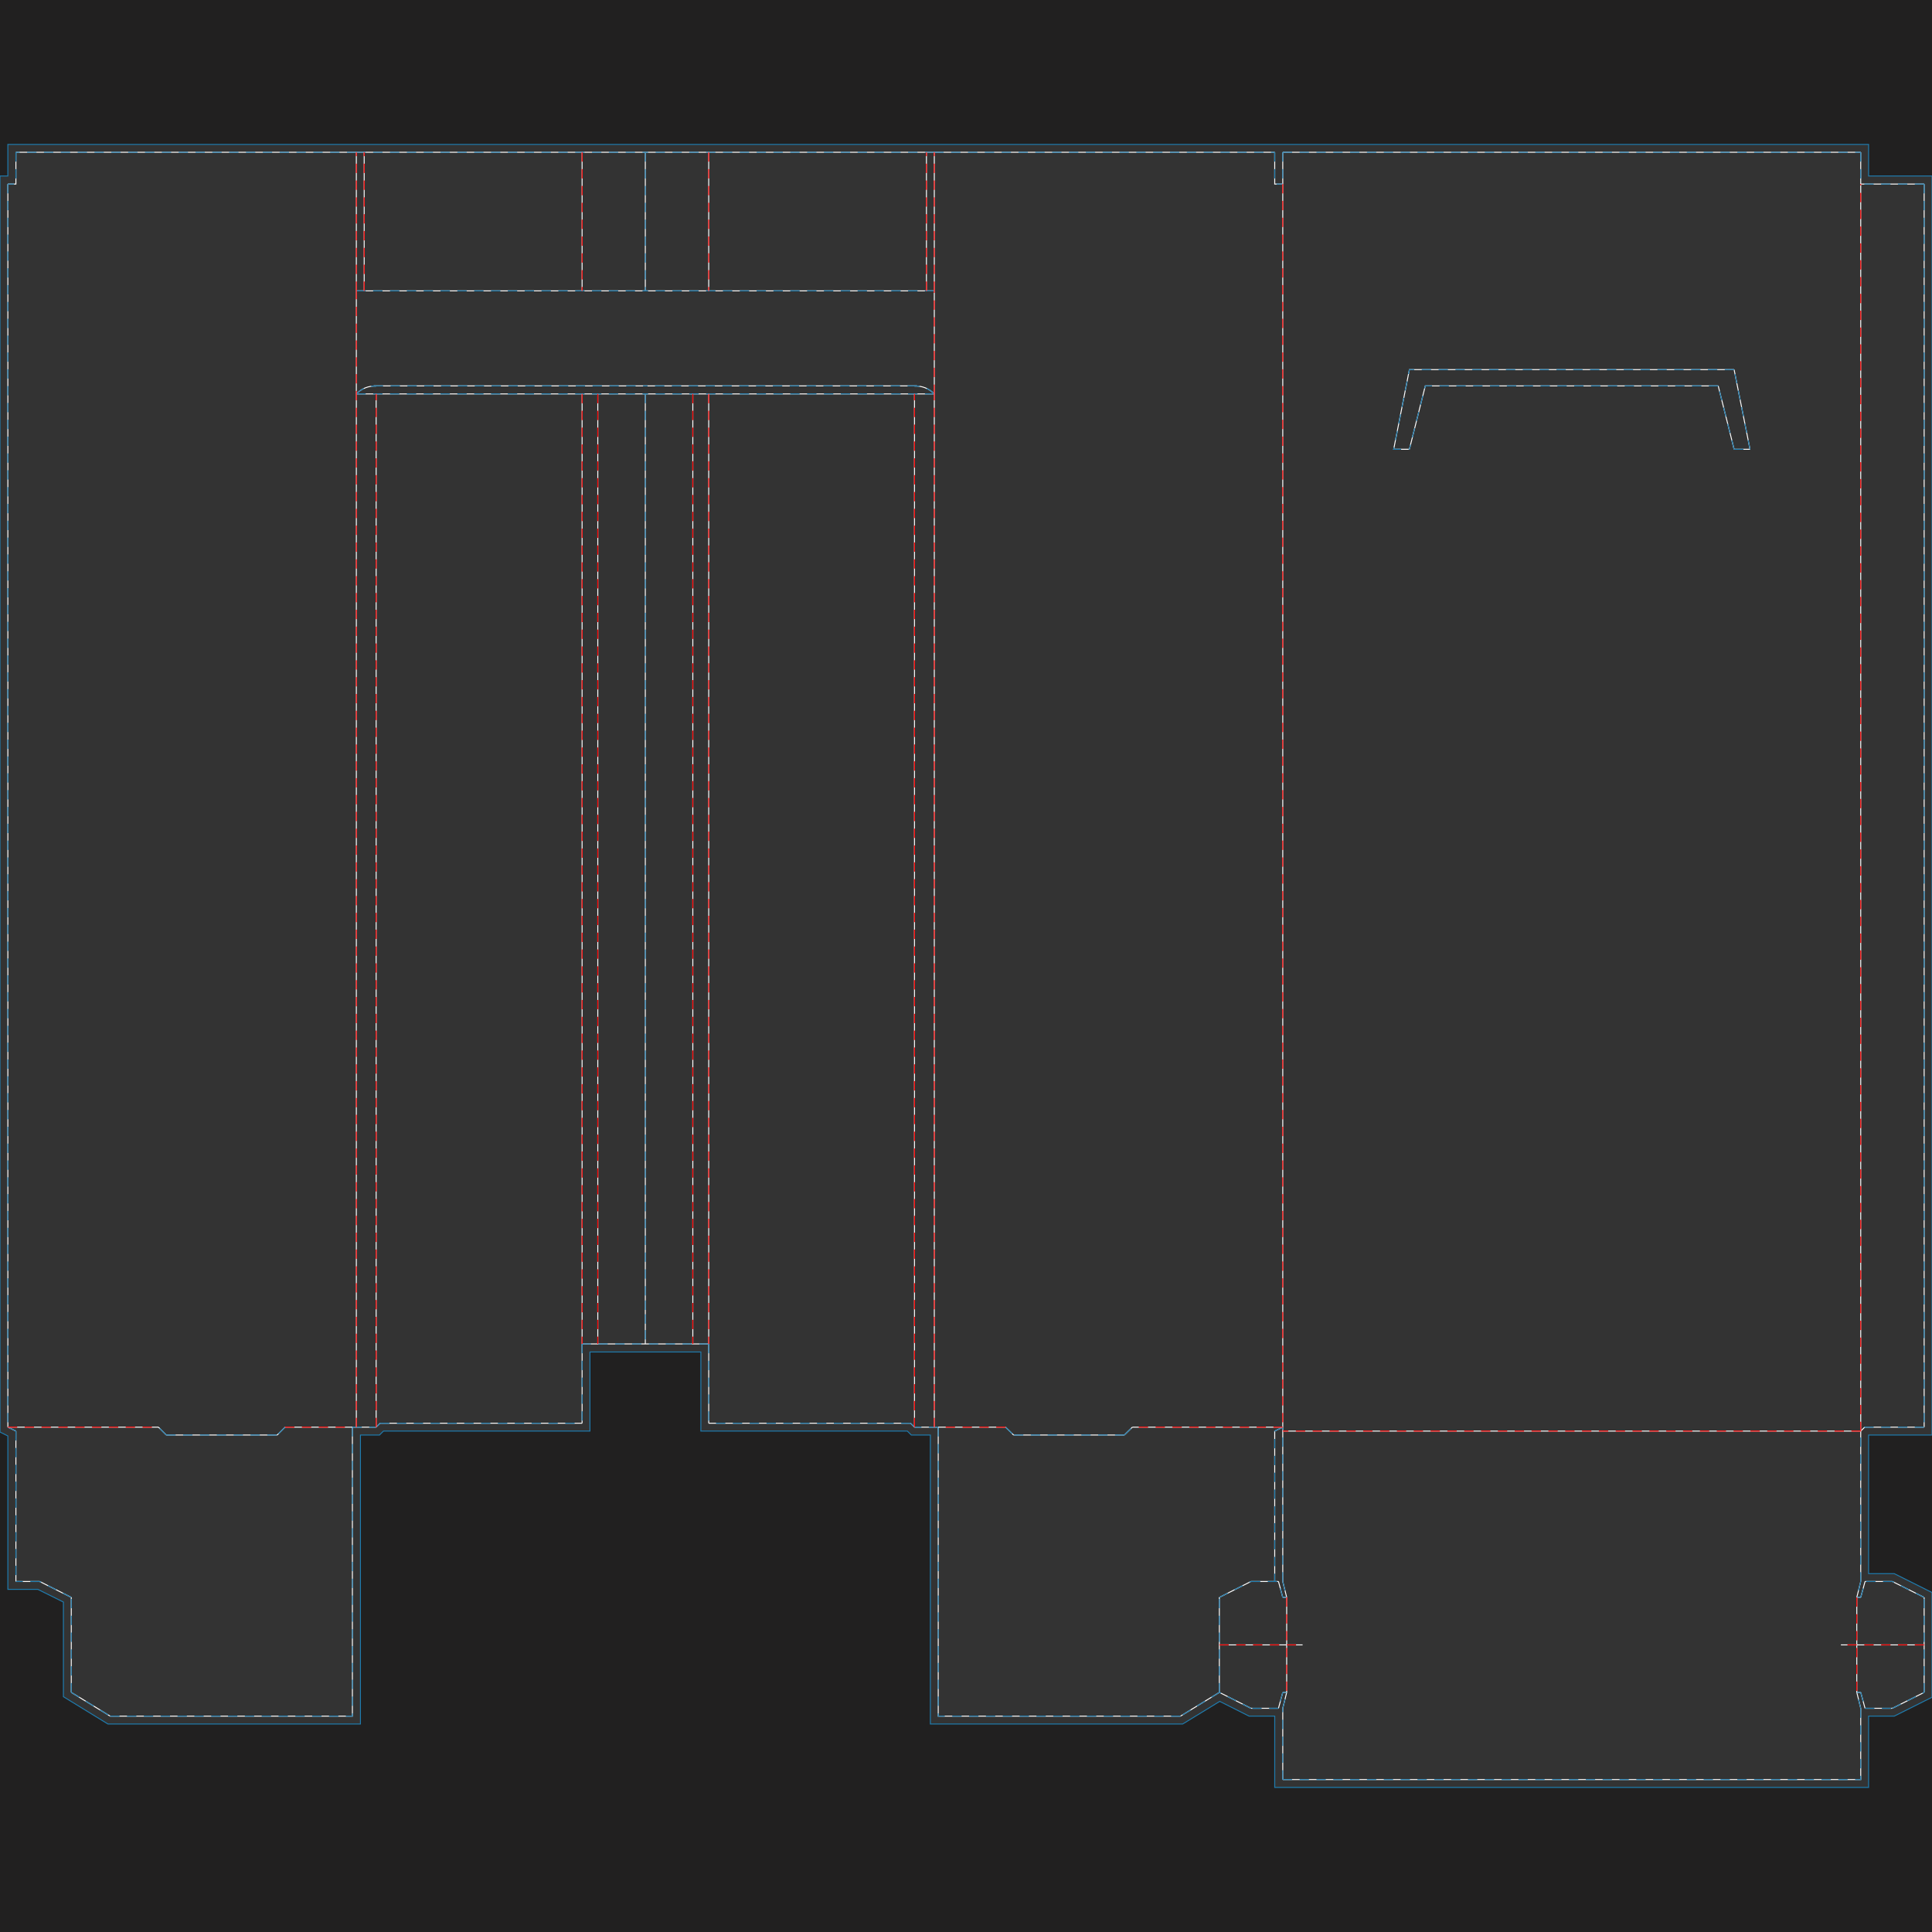 <?xml version="1.0" encoding="UTF-8"?>
<svg xmlns="http://www.w3.org/2000/svg" version="1.1" viewBox="0 0 1032.9 1032.9">
  <rect x="0" y="0" width="1032.9" height="1032.9" fill="#333333" stroke="none"/>
  <defs>
    <style>
      .cls-1, .cls-2, .cls-3, .cls-4 {
        fill: none;
        stroke-miterlimit: 10;
        stroke-width: .5px;
      }

      .cls-1, .cls-4 {
        stroke: #1e7caf;
      }

      .cls-2 {
        stroke: #fff;
      }

      .cls-5 {
        fill: #212020;
      }

      .cls-3 {
        stroke: red;
      }

      .cls-3, .cls-4 {
        stroke-dasharray: 5 4 0 0;
      }
    </style>
  </defs>
  <!-- Generator: Adobe Illustrator 28.7.1, SVG Export Plug-In . SVG Version: 1.2.0 Build 142)  -->
  <g>
    <g id="Layer_1">
      <g id="UV_In_Body">
        <g>
          <polygon class="cls-5" points="999 917.5 999 955.6 681.5 955.6 681.5 917.5 667.8 917.5 652.1 909.6 632.3 921.7 497.4 921.7 497.4 767.2 487.2 767.2 485.1 765.1 374.7 765.1 374.7 722.8 315.4 722.8 315.4 765.1 205 765.1 202.9 767.2 192.7 767.2 192.7 921.7 57.7 921.7 33.9 907.1 33.9 856.5 20.2 849.7 4.2 849.7 4.2 767.7 0 765.6 0 1032.9 1032.9 1032.9 1032.9 907.4 1012.7 917.5 999 917.5"/>
          <polygon class="cls-5" points="999 841.3 1012.7 841.3 1032.9 851.4 1032.9 767.2 999 767.2 999 841.3"/>
          <polygon class="cls-5" points="0 0 0 94.1 4.2 94.1 4.2 77.2 999 77.2 999 94.1 1032.9 94.1 1032.9 0 0 0"/>
        </g>
        <g>
          <path class="cls-1" d="M681.5,917.5h-13.7l-15.7-7.9-19.8,12.1h-134.9v-154.5h-10.2l-2.1-2.1h-110.4v-42.3h-59.3v42.3h-110.4l-2.1,2.1h-10.2v154.5H57.7l-23.8-14.6v-50.6l-13.7-6.8H4.2v-82l-4.2-2.1V94.1h4.2v-16.9h994.8v16.9h33.9v673.1h-33.9v74.1h13.7l20.2,10.1v56l-20.2,10.1h-13.7v38.1h-317.5v-38.1h0Z"/>
          <g>
            <g>
              <polyline class="cls-2" points="8.5 81.4 8.5 98.4 4.2 98.4"/>
              <polyline class="cls-2" points="58.9 917.5 188.4 917.5 188.4 763"/>
              <polyline class="cls-2" points="1028.7 763 996.9 763 994.8 765.1"/>
              <line class="cls-2" x1="499.5" y1="81.4" x2="681.5" y2="81.4"/>
              <line class="cls-2" x1="685.8" y1="81.4" x2="685.8" y2="98.4"/>
              <line class="cls-2" x1="499.5" y1="81.4" x2="345" y2="81.4"/>
              <line class="cls-2" x1="499.5" y1="155.5" x2="345" y2="155.5"/>
              <line class="cls-2" x1="490.2" y1="206.3" x2="345" y2="206.3"/>
              <line class="cls-2" x1="345" y1="81.4" x2="345" y2="155.5"/>
              <line class="cls-2" x1="1028.7" y1="98.4" x2="1028.7" y2="763"/>
              <line class="cls-2" x1="685.8" y1="81.4" x2="994.8" y2="81.4"/>
              <line class="cls-2" x1="345" y1="210.6" x2="345" y2="695.3"/>
              <line class="cls-2" x1="499.5" y1="210.6" x2="345" y2="210.6"/>
              <line class="cls-2" x1="4.2" y1="98.4" x2="4.2" y2="763"/>
              <line class="cls-2" x1="190.5" y1="81.4" x2="345" y2="81.4"/>
              <line class="cls-2" x1="190.5" y1="155.5" x2="345" y2="155.5"/>
              <line class="cls-2" x1="199.8" y1="206.3" x2="345" y2="206.3"/>
              <line class="cls-2" x1="190.5" y1="210.6" x2="345" y2="210.6"/>
              <line class="cls-2" x1="190.5" y1="81.4" x2="8.5" y2="81.4"/>
              <line class="cls-2" x1="345" y1="702.7" x2="345" y2="711.1"/>
              <path class="cls-2" d="M499.5,210.6c-2.8-2.9-6.6-4.4-10.6-4.2"/>
              <path class="cls-2" d="M190.5,210.6c2.8-2.9,6.6-4.4,10.6-4.2"/>
              <polyline class="cls-2" points="927.1 197.6 753.5 197.6 745.1 240.2 753.5 240.2"/>
              <line class="cls-2" x1="935.6" y1="240.2" x2="927.1" y2="197.6"/>
              <line class="cls-2" x1="927.1" y1="240.2" x2="935.6" y2="240.2"/>
              <polyline class="cls-2" points="918.6 206.3 762 206.3 753.5 240.2"/>
              <line class="cls-2" x1="927.1" y1="240.2" x2="918.6" y2="206.3"/>
              <polyline class="cls-2" points="685.8 951.4 994.8 951.4 994.8 913.3"/>
              <polyline class="cls-2" points="631.1 917.5 501.6 917.5 501.6 763"/>
              <line class="cls-2" x1="1028.7" y1="854" x2="1011.7" y2="845.5"/>
              <line class="cls-2" x1="997.1" y1="913.3" x2="1011.7" y2="913.3"/>
              <line class="cls-2" x1="1028.7" y1="904.8" x2="1028.7" y2="854"/>
              <line class="cls-2" x1="994.8" y1="854" x2="992.7" y2="854"/>
              <line class="cls-2" x1="994.8" y1="845.5" x2="994.8" y2="765.1"/>
              <line class="cls-2" x1="1011.7" y1="913.3" x2="1028.7" y2="904.8"/>
              <line class="cls-2" x1="1011.7" y1="845.5" x2="997.1" y2="845.5"/>
              <line class="cls-2" x1="651.9" y1="854" x2="668.8" y2="845.5"/>
              <line class="cls-2" x1="683.5" y1="913.3" x2="668.8" y2="913.3"/>
              <line class="cls-2" x1="651.9" y1="904.8" x2="651.9" y2="854"/>
              <line class="cls-2" x1="685.8" y1="845.5" x2="685.8" y2="763"/>
              <line class="cls-2" x1="668.8" y1="913.3" x2="651.9" y2="904.8"/>
              <line class="cls-2" x1="668.8" y1="845.5" x2="683.5" y2="845.5"/>
              <line class="cls-2" x1="685.8" y1="951.4" x2="685.8" y2="913.3"/>
              <line class="cls-2" x1="651.9" y1="904.8" x2="631.1" y2="917.5"/>
              <polyline class="cls-2" points="501.6 763 499.5 763 488.9 763"/>
              <line class="cls-2" x1="203.2" y1="760.9" x2="311.2" y2="760.9"/>
              <line class="cls-2" x1="486.8" y1="760.9" x2="378.9" y2="760.9"/>
              <line class="cls-2" x1="488.9" y1="763" x2="486.8" y2="760.9"/>
              <line class="cls-2" x1="201.1" y1="763" x2="203.2" y2="760.9"/>
              <polyline class="cls-2" points="685.8 763 681.5 765.1 681.5 845.5"/>
              <line class="cls-2" x1="4.2" y1="763" x2="8.5" y2="765.1"/>
              <polyline class="cls-2" points="681.5 81.4 681.5 98.4 685.8 98.4"/>
              <line class="cls-2" x1="1028.7" y1="98.4" x2="994.8" y2="98.4"/>
              <line class="cls-2" x1="994.8" y1="81.4" x2="994.8" y2="98.4"/>
              <line class="cls-2" x1="188.4" y1="763" x2="201.1" y2="763"/>
              <line class="cls-2" x1="8.5" y1="765.1" x2="8.5" y2="845.5"/>
              <line class="cls-2" x1="38.1" y1="904.8" x2="58.9" y2="917.5"/>
              <line class="cls-2" x1="21.2" y1="845.5" x2="8.5" y2="845.5"/>
              <line class="cls-2" x1="38.1" y1="854" x2="21.2" y2="845.5"/>
              <line class="cls-2" x1="38.1" y1="904.8" x2="38.1" y2="854"/>
              <line class="cls-2" x1="88.9" y1="767.2" x2="84.7" y2="763"/>
              <line class="cls-2" x1="152.4" y1="763" x2="148.2" y2="767.2"/>
              <line class="cls-2" x1="88.9" y1="767.2" x2="148.2" y2="767.2"/>
              <line class="cls-2" x1="601.1" y1="767.2" x2="605.4" y2="763"/>
              <line class="cls-2" x1="537.6" y1="763" x2="541.9" y2="767.2"/>
              <line class="cls-2" x1="601.1" y1="767.2" x2="541.9" y2="767.2"/>
              <line class="cls-2" x1="994.8" y1="845.5" x2="992.7" y2="854"/>
              <line class="cls-2" x1="994.8" y1="854" x2="997.1" y2="845.5"/>
              <line class="cls-2" x1="994.8" y1="904.8" x2="992.7" y2="904.8"/>
              <line class="cls-2" x1="994.8" y1="913.3" x2="992.7" y2="904.8"/>
              <line class="cls-2" x1="994.8" y1="904.8" x2="997.1" y2="913.3"/>
              <line class="cls-2" x1="685.8" y1="854" x2="687.9" y2="854"/>
              <line class="cls-2" x1="685.8" y1="845.5" x2="687.9" y2="854"/>
              <line class="cls-2" x1="685.8" y1="854" x2="683.5" y2="845.5"/>
              <line class="cls-2" x1="685.8" y1="904.8" x2="687.9" y2="904.8"/>
              <line class="cls-2" x1="685.8" y1="913.3" x2="687.9" y2="904.8"/>
              <line class="cls-2" x1="685.8" y1="904.8" x2="683.5" y2="913.3"/>
              <line class="cls-2" x1="378.9" y1="718.5" x2="378.9" y2="760.9"/>
              <line class="cls-2" x1="311.2" y1="718.5" x2="311.2" y2="760.9"/>
              <line class="cls-2" x1="378.9" y1="718.5" x2="311.2" y2="718.5"/>
              <line class="cls-2" x1="345" y1="695.3" x2="345" y2="702.7"/>
              <line class="cls-2" x1="345" y1="711.1" x2="345" y2="718.5"/>
            </g>
            <g>
              <polyline class="cls-4" points="8.5 81.4 8.5 98.4 4.2 98.4"/>
              <polyline class="cls-4" points="58.9 917.5 188.4 917.5 188.4 763"/>
              <polyline class="cls-4" points="1028.7 763 996.9 763 994.8 765.1"/>
              <line class="cls-4" x1="499.5" y1="81.4" x2="681.5" y2="81.4"/>
              <line class="cls-4" x1="685.8" y1="81.4" x2="685.8" y2="98.4"/>
              <line class="cls-4" x1="499.5" y1="81.4" x2="345" y2="81.4"/>
              <line class="cls-4" x1="499.5" y1="155.5" x2="345" y2="155.5"/>
              <line class="cls-4" x1="490.2" y1="206.3" x2="345" y2="206.3"/>
              <line class="cls-4" x1="345" y1="81.4" x2="345" y2="155.5"/>
              <line class="cls-4" x1="1028.7" y1="98.4" x2="1028.7" y2="763"/>
              <line class="cls-4" x1="685.8" y1="81.4" x2="994.8" y2="81.4"/>
              <line class="cls-4" x1="345" y1="210.6" x2="345" y2="695.3"/>
              <line class="cls-4" x1="499.5" y1="210.6" x2="345" y2="210.6"/>
              <line class="cls-4" x1="4.2" y1="98.4" x2="4.2" y2="763"/>
              <line class="cls-4" x1="190.5" y1="81.4" x2="345" y2="81.4"/>
              <line class="cls-4" x1="190.5" y1="155.5" x2="345" y2="155.5"/>
              <line class="cls-4" x1="199.8" y1="206.3" x2="345" y2="206.3"/>
              <line class="cls-4" x1="190.5" y1="210.6" x2="345" y2="210.6"/>
              <line class="cls-4" x1="190.5" y1="81.4" x2="8.5" y2="81.4"/>
              <line class="cls-4" x1="345" y1="702.7" x2="345" y2="711.1"/>
              <path class="cls-4" d="M499.5,210.6c-2.8-2.9-6.6-4.4-10.6-4.2"/>
              <path class="cls-4" d="M190.5,210.6c2.8-2.9,6.6-4.4,10.6-4.2"/>
              <polyline class="cls-4" points="927.1 197.6 753.5 197.6 745.1 240.2 753.5 240.2"/>
              <line class="cls-4" x1="935.6" y1="240.2" x2="927.1" y2="197.6"/>
              <line class="cls-4" x1="927.1" y1="240.2" x2="935.6" y2="240.2"/>
              <polyline class="cls-4" points="918.6 206.3 762 206.3 753.5 240.2"/>
              <line class="cls-4" x1="927.1" y1="240.2" x2="918.6" y2="206.3"/>
              <polyline class="cls-4" points="685.8 951.4 994.8 951.4 994.8 913.3"/>
              <polyline class="cls-4" points="631.1 917.5 501.6 917.5 501.6 763"/>
              <line class="cls-4" x1="1028.7" y1="854" x2="1011.7" y2="845.5"/>
              <line class="cls-4" x1="997.1" y1="913.3" x2="1011.7" y2="913.3"/>
              <line class="cls-4" x1="1028.7" y1="904.8" x2="1028.7" y2="854"/>
              <line class="cls-4" x1="994.8" y1="854" x2="992.7" y2="854"/>
              <line class="cls-4" x1="994.8" y1="845.5" x2="994.8" y2="765.1"/>
              <line class="cls-4" x1="1011.7" y1="913.3" x2="1028.7" y2="904.8"/>
              <line class="cls-4" x1="1011.7" y1="845.5" x2="997.1" y2="845.5"/>
              <line class="cls-4" x1="651.9" y1="854" x2="668.8" y2="845.5"/>
              <line class="cls-4" x1="683.5" y1="913.3" x2="668.8" y2="913.3"/>
              <line class="cls-4" x1="651.9" y1="904.8" x2="651.9" y2="854"/>
              <line class="cls-4" x1="685.8" y1="845.5" x2="685.8" y2="763"/>
              <line class="cls-4" x1="668.8" y1="913.3" x2="651.9" y2="904.8"/>
              <line class="cls-4" x1="668.8" y1="845.5" x2="683.5" y2="845.5"/>
              <line class="cls-4" x1="685.8" y1="951.4" x2="685.8" y2="913.3"/>
              <line class="cls-4" x1="651.9" y1="904.8" x2="631.1" y2="917.5"/>
              <polyline class="cls-4" points="501.6 763 499.5 763 488.9 763"/>
              <line class="cls-4" x1="203.2" y1="760.9" x2="311.2" y2="760.9"/>
              <line class="cls-4" x1="486.8" y1="760.9" x2="378.9" y2="760.9"/>
              <line class="cls-4" x1="488.9" y1="763" x2="486.8" y2="760.9"/>
              <line class="cls-4" x1="201.1" y1="763" x2="203.2" y2="760.9"/>
              <polyline class="cls-4" points="685.8 763 681.5 765.1 681.5 845.5"/>
              <line class="cls-4" x1="4.2" y1="763" x2="8.5" y2="765.1"/>
              <polyline class="cls-4" points="681.5 81.4 681.5 98.4 685.8 98.4"/>
              <line class="cls-4" x1="1028.7" y1="98.4" x2="994.8" y2="98.4"/>
              <line class="cls-4" x1="994.8" y1="81.4" x2="994.8" y2="98.4"/>
              <line class="cls-4" x1="188.4" y1="763" x2="201.1" y2="763"/>
              <line class="cls-4" x1="8.5" y1="765.1" x2="8.5" y2="845.5"/>
              <line class="cls-4" x1="38.1" y1="904.8" x2="58.9" y2="917.5"/>
              <line class="cls-4" x1="21.2" y1="845.5" x2="8.5" y2="845.5"/>
              <line class="cls-4" x1="38.1" y1="854" x2="21.2" y2="845.5"/>
              <line class="cls-4" x1="38.1" y1="904.8" x2="38.1" y2="854"/>
              <line class="cls-4" x1="88.9" y1="767.2" x2="84.7" y2="763"/>
              <line class="cls-4" x1="152.4" y1="763" x2="148.2" y2="767.2"/>
              <line class="cls-4" x1="88.9" y1="767.2" x2="148.2" y2="767.2"/>
              <line class="cls-4" x1="601.1" y1="767.2" x2="605.4" y2="763"/>
              <line class="cls-4" x1="537.6" y1="763" x2="541.9" y2="767.2"/>
              <line class="cls-4" x1="601.1" y1="767.2" x2="541.9" y2="767.2"/>
              <line class="cls-4" x1="994.8" y1="845.5" x2="992.7" y2="854"/>
              <line class="cls-4" x1="994.8" y1="854" x2="997.1" y2="845.5"/>
              <line class="cls-4" x1="994.8" y1="904.8" x2="992.7" y2="904.8"/>
              <line class="cls-4" x1="994.8" y1="913.3" x2="992.7" y2="904.8"/>
              <line class="cls-4" x1="994.8" y1="904.8" x2="997.1" y2="913.3"/>
              <line class="cls-4" x1="685.8" y1="854" x2="687.9" y2="854"/>
              <line class="cls-4" x1="685.8" y1="845.5" x2="687.9" y2="854"/>
              <line class="cls-4" x1="685.8" y1="854" x2="683.5" y2="845.5"/>
              <line class="cls-4" x1="685.8" y1="904.8" x2="687.9" y2="904.8"/>
              <line class="cls-4" x1="685.8" y1="913.3" x2="687.9" y2="904.8"/>
              <line class="cls-4" x1="685.8" y1="904.8" x2="683.5" y2="913.3"/>
              <line class="cls-4" x1="378.9" y1="718.5" x2="378.9" y2="760.9"/>
              <line class="cls-4" x1="311.2" y1="718.5" x2="311.2" y2="760.9"/>
              <line class="cls-4" x1="378.9" y1="718.5" x2="311.2" y2="718.5"/>
              <line class="cls-4" x1="345" y1="695.3" x2="345" y2="702.7"/>
              <line class="cls-4" x1="345" y1="711.1" x2="345" y2="718.5"/>
            </g>
            <g>
              <line class="cls-2" x1="499.5" y1="210.6" x2="499.5" y2="155.5"/>
              <line class="cls-2" x1="488.9" y1="763" x2="488.9" y2="210.6"/>
              <line class="cls-2" x1="495.3" y1="155.5" x2="495.3" y2="81.4"/>
              <line class="cls-2" x1="994.8" y1="765.1" x2="994.8" y2="98.4"/>
              <line class="cls-2" x1="201.1" y1="763" x2="201.1" y2="210.6"/>
              <line class="cls-2" x1="194.7" y1="155.5" x2="194.7" y2="81.4"/>
              <line class="cls-2" x1="4.2" y1="763" x2="84.7" y2="763"/>
              <polyline class="cls-2" points="190.5 763 190.5 210.6 190.5 155.5"/>
              <line class="cls-2" x1="311.2" y1="81.4" x2="311.2" y2="155.5"/>
              <line class="cls-2" x1="319.6" y1="210.6" x2="319.6" y2="718.5"/>
              <line class="cls-2" x1="378.9" y1="81.4" x2="378.9" y2="155.5"/>
              <line class="cls-2" x1="370.4" y1="210.6" x2="370.4" y2="718.5"/>
              <line class="cls-2" x1="994.8" y1="765.1" x2="685.8" y2="765.1"/>
              <line class="cls-2" x1="992.7" y1="854" x2="992.7" y2="904.8"/>
              <line class="cls-2" x1="685.8" y1="98.4" x2="685.8" y2="763"/>
              <line class="cls-2" x1="152.4" y1="763" x2="188.4" y2="763"/>
              <line class="cls-2" x1="685.8" y1="763" x2="605.4" y2="763"/>
              <line class="cls-2" x1="537.6" y1="763" x2="501.6" y2="763"/>
              <line class="cls-2" x1="499.5" y1="763" x2="499.5" y2="210.6"/>
              <line class="cls-2" x1="687.9" y1="854" x2="687.9" y2="904.8"/>
              <line class="cls-2" x1="1028.7" y1="879.4" x2="984.2" y2="879.4"/>
              <line class="cls-2" x1="651.9" y1="879.4" x2="696.4" y2="879.4"/>
              <line class="cls-2" x1="311.2" y1="210.6" x2="311.2" y2="718.5"/>
              <line class="cls-2" x1="378.9" y1="210.6" x2="378.9" y2="718.5"/>
              <line class="cls-2" x1="190.5" y1="155.5" x2="190.5" y2="81.4"/>
              <line class="cls-2" x1="499.5" y1="155.5" x2="499.5" y2="81.4"/>
            </g>
            <g>
              <line class="cls-3" x1="499.5" y1="210.6" x2="499.5" y2="155.5"/>
              <line class="cls-3" x1="488.9" y1="763" x2="488.9" y2="210.6"/>
              <line class="cls-3" x1="495.3" y1="155.5" x2="495.3" y2="81.4"/>
              <line class="cls-3" x1="994.8" y1="765.1" x2="994.8" y2="98.4"/>
              <line class="cls-3" x1="201.1" y1="763" x2="201.1" y2="210.6"/>
              <line class="cls-3" x1="194.7" y1="155.5" x2="194.7" y2="81.4"/>
              <line class="cls-3" x1="4.2" y1="763" x2="84.7" y2="763"/>
              <polyline class="cls-3" points="190.5 763 190.5 210.6 190.5 155.5"/>
              <line class="cls-3" x1="311.2" y1="81.4" x2="311.2" y2="155.5"/>
              <line class="cls-3" x1="319.6" y1="210.6" x2="319.6" y2="718.5"/>
              <line class="cls-3" x1="378.9" y1="81.4" x2="378.9" y2="155.5"/>
              <line class="cls-3" x1="370.4" y1="210.6" x2="370.4" y2="718.5"/>
              <line class="cls-3" x1="994.8" y1="765.1" x2="685.8" y2="765.1"/>
              <line class="cls-3" x1="992.7" y1="854" x2="992.7" y2="904.8"/>
              <line class="cls-3" x1="685.8" y1="98.4" x2="685.8" y2="763"/>
              <line class="cls-3" x1="152.4" y1="763" x2="188.4" y2="763"/>
              <line class="cls-3" x1="685.8" y1="763" x2="605.4" y2="763"/>
              <line class="cls-3" x1="537.6" y1="763" x2="501.6" y2="763"/>
              <line class="cls-3" x1="499.5" y1="763" x2="499.5" y2="210.6"/>
              <line class="cls-3" x1="687.9" y1="854" x2="687.9" y2="904.8"/>
              <line class="cls-3" x1="1028.7" y1="879.4" x2="984.2" y2="879.4"/>
              <line class="cls-3" x1="651.9" y1="879.4" x2="696.4" y2="879.4"/>
              <line class="cls-3" x1="311.2" y1="210.6" x2="311.2" y2="718.5"/>
              <line class="cls-3" x1="378.9" y1="210.6" x2="378.9" y2="718.5"/>
              <line class="cls-3" x1="190.5" y1="155.5" x2="190.5" y2="81.4"/>
              <line class="cls-3" x1="499.5" y1="155.5" x2="499.5" y2="81.4"/>
            </g>
          </g>
        </g>
      </g>
    </g>
  </g>
</svg>
